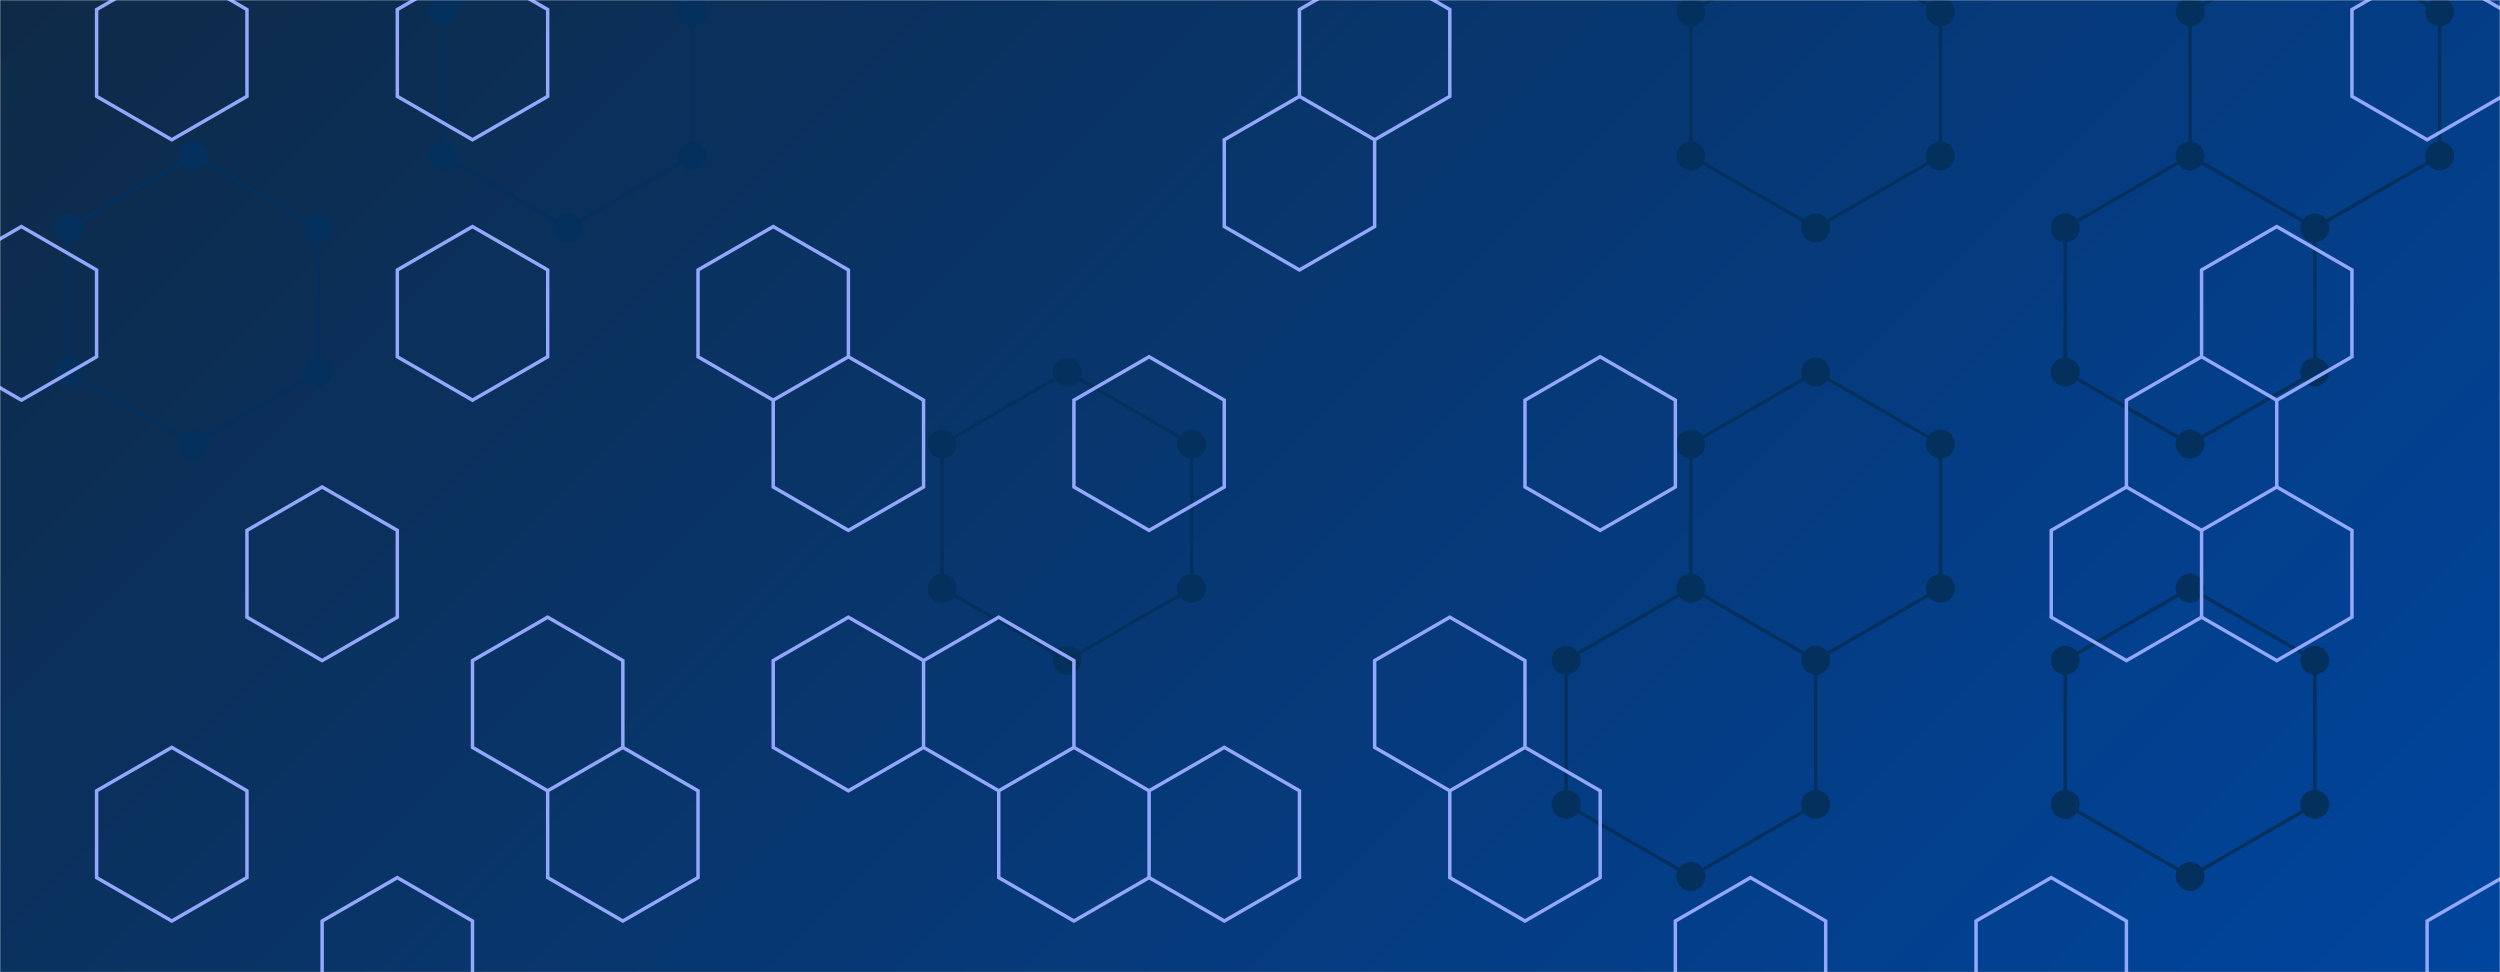 <svg xmlns="http://www.w3.org/2000/svg" version="1.1" xmlns:xlink="http://www.w3.org/1999/xlink" xmlns:svgjs="http://svgjs.com/svgjs" width="1440" height="560" preserveAspectRatio="none" viewBox="0 0 1440 560"><g mask="url(&quot;#SvgjsMask1017&quot;)" fill="none"><rect width="1440" height="560" x="0" y="0" fill="url(#SvgjsLinearGradient1018)"></rect><path d="M111.35 89.81L183.23 131.31L183.23 214.31L111.35 255.81L39.47 214.31L39.47 131.31zM327 -34.69L398.88 6.81L398.88 89.81L327 131.31L255.12 89.81L255.12 6.81zM614.53 214.31L686.41 255.81L686.41 338.81L614.53 380.31L542.65 338.81L542.65 255.81zM973.94 338.81L1045.82 380.31L1045.82 463.31L973.94 504.81L902.06 463.31L902.06 380.31zM1045.82 -34.69L1117.7 6.81L1117.7 89.81L1045.82 131.31L973.94 89.81L973.94 6.81zM1045.82 214.31L1117.7 255.81L1117.7 338.81L1045.82 380.31L973.94 338.81L973.94 255.81zM1261.47 89.81L1333.35 131.31L1333.35 214.31L1261.47 255.81L1189.58 214.31L1189.58 131.31zM1261.47 338.81L1333.35 380.31L1333.35 463.31L1261.47 504.81L1189.58 463.31L1189.58 380.31zM1333.35 -34.69L1405.23 6.81L1405.23 89.81L1333.35 131.31L1261.47 89.81L1261.47 6.81zM1549 89.81L1620.88 131.31L1620.88 214.31L1549 255.81L1477.11 214.31L1477.11 131.31z" stroke="#03305d" stroke-width="2"></path><path d="M103.05 89.81 a8.3 8.3 0 1 0 16.6 0 a8.3 8.3 0 1 0 -16.6 0zM174.93 131.31 a8.3 8.3 0 1 0 16.6 0 a8.3 8.3 0 1 0 -16.6 0zM174.93 214.31 a8.3 8.3 0 1 0 16.6 0 a8.3 8.3 0 1 0 -16.6 0zM103.05 255.81 a8.3 8.3 0 1 0 16.6 0 a8.3 8.3 0 1 0 -16.6 0zM31.17 214.31 a8.3 8.3 0 1 0 16.6 0 a8.3 8.3 0 1 0 -16.6 0zM31.17 131.31 a8.3 8.3 0 1 0 16.6 0 a8.3 8.3 0 1 0 -16.6 0zM318.7 -34.69 a8.3 8.3 0 1 0 16.6 0 a8.3 8.3 0 1 0 -16.6 0zM390.58 6.81 a8.3 8.3 0 1 0 16.6 0 a8.3 8.3 0 1 0 -16.6 0zM390.58 89.81 a8.3 8.3 0 1 0 16.6 0 a8.3 8.3 0 1 0 -16.6 0zM318.7 131.31 a8.3 8.3 0 1 0 16.6 0 a8.3 8.3 0 1 0 -16.6 0zM246.82 89.81 a8.3 8.3 0 1 0 16.6 0 a8.3 8.3 0 1 0 -16.6 0zM246.82 6.81 a8.3 8.3 0 1 0 16.6 0 a8.3 8.3 0 1 0 -16.6 0zM606.23 214.31 a8.3 8.3 0 1 0 16.6 0 a8.3 8.3 0 1 0 -16.6 0zM678.11 255.81 a8.3 8.3 0 1 0 16.6 0 a8.3 8.3 0 1 0 -16.6 0zM678.11 338.81 a8.3 8.3 0 1 0 16.6 0 a8.3 8.3 0 1 0 -16.6 0zM606.23 380.31 a8.3 8.3 0 1 0 16.6 0 a8.3 8.3 0 1 0 -16.6 0zM534.35 338.81 a8.3 8.3 0 1 0 16.6 0 a8.3 8.3 0 1 0 -16.6 0zM534.35 255.81 a8.3 8.3 0 1 0 16.6 0 a8.3 8.3 0 1 0 -16.6 0zM965.64 338.81 a8.3 8.3 0 1 0 16.6 0 a8.3 8.3 0 1 0 -16.6 0zM1037.52 380.31 a8.3 8.3 0 1 0 16.6 0 a8.3 8.3 0 1 0 -16.6 0zM1037.52 463.31 a8.3 8.3 0 1 0 16.6 0 a8.3 8.3 0 1 0 -16.6 0zM965.64 504.81 a8.3 8.3 0 1 0 16.6 0 a8.3 8.3 0 1 0 -16.6 0zM893.76 463.31 a8.3 8.3 0 1 0 16.6 0 a8.3 8.3 0 1 0 -16.6 0zM893.76 380.31 a8.3 8.3 0 1 0 16.6 0 a8.3 8.3 0 1 0 -16.6 0zM1037.52 -34.69 a8.3 8.3 0 1 0 16.6 0 a8.3 8.3 0 1 0 -16.6 0zM1109.4 6.81 a8.3 8.3 0 1 0 16.6 0 a8.3 8.3 0 1 0 -16.6 0zM1109.4 89.81 a8.3 8.3 0 1 0 16.6 0 a8.3 8.3 0 1 0 -16.6 0zM1037.52 131.31 a8.3 8.3 0 1 0 16.6 0 a8.3 8.3 0 1 0 -16.6 0zM965.64 89.81 a8.3 8.3 0 1 0 16.6 0 a8.3 8.3 0 1 0 -16.6 0zM965.64 6.81 a8.3 8.3 0 1 0 16.6 0 a8.3 8.3 0 1 0 -16.6 0zM1037.52 214.31 a8.3 8.3 0 1 0 16.6 0 a8.3 8.3 0 1 0 -16.6 0zM1109.4 255.81 a8.3 8.3 0 1 0 16.6 0 a8.3 8.3 0 1 0 -16.6 0zM1109.4 338.81 a8.3 8.3 0 1 0 16.6 0 a8.3 8.3 0 1 0 -16.6 0zM965.64 255.81 a8.3 8.3 0 1 0 16.6 0 a8.3 8.3 0 1 0 -16.6 0zM1253.17 89.81 a8.3 8.3 0 1 0 16.6 0 a8.3 8.3 0 1 0 -16.6 0zM1325.05 131.31 a8.3 8.3 0 1 0 16.6 0 a8.3 8.3 0 1 0 -16.6 0zM1325.05 214.31 a8.3 8.3 0 1 0 16.6 0 a8.3 8.3 0 1 0 -16.6 0zM1253.17 255.81 a8.3 8.3 0 1 0 16.6 0 a8.3 8.3 0 1 0 -16.6 0zM1181.28 214.31 a8.3 8.3 0 1 0 16.6 0 a8.3 8.3 0 1 0 -16.6 0zM1181.28 131.31 a8.3 8.3 0 1 0 16.6 0 a8.3 8.3 0 1 0 -16.6 0zM1253.17 338.81 a8.3 8.3 0 1 0 16.6 0 a8.3 8.3 0 1 0 -16.6 0zM1325.05 380.31 a8.3 8.3 0 1 0 16.6 0 a8.3 8.3 0 1 0 -16.6 0zM1325.05 463.31 a8.3 8.3 0 1 0 16.6 0 a8.3 8.3 0 1 0 -16.6 0zM1253.17 504.81 a8.3 8.3 0 1 0 16.6 0 a8.3 8.3 0 1 0 -16.6 0zM1181.28 463.31 a8.3 8.3 0 1 0 16.6 0 a8.3 8.3 0 1 0 -16.6 0zM1181.28 380.31 a8.3 8.3 0 1 0 16.6 0 a8.3 8.3 0 1 0 -16.6 0zM1325.05 -34.69 a8.3 8.3 0 1 0 16.6 0 a8.3 8.3 0 1 0 -16.6 0zM1396.93 6.81 a8.3 8.3 0 1 0 16.6 0 a8.3 8.3 0 1 0 -16.6 0zM1396.93 89.81 a8.3 8.3 0 1 0 16.6 0 a8.3 8.3 0 1 0 -16.6 0zM1253.17 6.81 a8.3 8.3 0 1 0 16.6 0 a8.3 8.3 0 1 0 -16.6 0zM1540.7 89.81 a8.3 8.3 0 1 0 16.6 0 a8.3 8.3 0 1 0 -16.6 0zM1612.58 131.31 a8.3 8.3 0 1 0 16.6 0 a8.3 8.3 0 1 0 -16.6 0zM1612.58 214.31 a8.3 8.3 0 1 0 16.6 0 a8.3 8.3 0 1 0 -16.6 0zM1540.7 255.81 a8.3 8.3 0 1 0 16.6 0 a8.3 8.3 0 1 0 -16.6 0zM1468.81 214.31 a8.3 8.3 0 1 0 16.6 0 a8.3 8.3 0 1 0 -16.6 0zM1468.81 131.31 a8.3 8.3 0 1 0 16.6 0 a8.3 8.3 0 1 0 -16.6 0z" fill="#03305d"></path><path d="M12.34 130.5L55.64 155.5L55.64 205.5L12.34 230.5L-30.96 205.5L-30.96 155.5zM98.95 -19.5L142.25 5.5L142.25 55.5L98.95 80.5L55.64 55.5L55.64 5.5zM98.95 430.5L142.25 455.5L142.25 505.5L98.95 530.5L55.64 505.5L55.64 455.5zM185.55 280.5L228.85 305.5L228.85 355.5L185.55 380.5L142.25 355.5L142.25 305.5zM228.85 505.5L272.15 530.5L272.15 580.5L228.85 605.5L185.55 580.5L185.55 530.5zM272.15 -19.5L315.46 5.5L315.46 55.5L272.15 80.5L228.85 55.5L228.85 5.5zM272.15 130.5L315.46 155.5L315.46 205.5L272.15 230.5L228.85 205.5L228.85 155.5zM315.46 355.5L358.76 380.5L358.76 430.5L315.46 455.5L272.15 430.5L272.15 380.5zM358.76 430.5L402.06 455.5L402.06 505.5L358.76 530.5L315.46 505.5L315.46 455.5zM445.37 130.5L488.67 155.5L488.67 205.5L445.37 230.5L402.06 205.5L402.06 155.5zM488.67 205.5L531.97 230.5L531.97 280.5L488.67 305.5L445.37 280.5L445.37 230.5zM488.67 355.5L531.97 380.5L531.97 430.5L488.67 455.5L445.37 430.5L445.37 380.5zM575.27 355.5L618.58 380.5L618.58 430.5L575.27 455.5L531.97 430.5L531.97 380.5zM661.88 205.5L705.18 230.5L705.18 280.5L661.88 305.5L618.58 280.5L618.58 230.5zM618.58 430.5L661.88 455.5L661.88 505.5L618.58 530.5L575.27 505.5L575.27 455.5zM748.48 55.5L791.79 80.5L791.79 130.5L748.48 155.5L705.18 130.5L705.18 80.5zM705.18 430.5L748.48 455.5L748.48 505.5L705.18 530.5L661.88 505.5L661.88 455.5zM791.79 -19.5L835.09 5.5L835.09 55.5L791.79 80.5L748.48 55.5L748.48 5.5zM835.09 355.5L878.39 380.5L878.39 430.5L835.09 455.5L791.79 430.5L791.79 380.5zM921.69 205.5L965 230.5L965 280.5L921.69 305.5L878.39 280.5L878.39 230.5zM878.39 430.5L921.69 455.5L921.69 505.5L878.39 530.5L835.09 505.5L835.09 455.5zM1008.3 505.5L1051.6 530.5L1051.6 580.5L1008.3 605.5L965 580.5L965 530.5zM1181.51 505.5L1224.81 530.5L1224.81 580.5L1181.51 605.5L1138.2 580.5L1138.2 530.5zM1268.11 205.5L1311.41 230.5L1311.41 280.5L1268.11 305.5L1224.81 280.5L1224.81 230.5zM1224.81 280.5L1268.11 305.5L1268.11 355.5L1224.81 380.5L1181.51 355.5L1181.51 305.5zM1311.41 130.5L1354.72 155.5L1354.72 205.5L1311.41 230.5L1268.11 205.5L1268.11 155.5zM1311.41 280.5L1354.72 305.5L1354.72 355.5L1311.41 380.5L1268.11 355.5L1268.11 305.5zM1398.02 -19.5L1441.32 5.5L1441.32 55.5L1398.02 80.5L1354.72 55.5L1354.72 5.5zM1441.32 505.5L1484.63 530.5L1484.63 580.5L1441.32 605.5L1398.02 580.5L1398.02 530.5z" stroke="rgba(150, 170, 255, 0.98)" stroke-width="2"></path></g><defs><mask id="SvgjsMask1017"><rect width="1440" height="560" fill="#ffffff"></rect></mask><linearGradient x1="15.28%" y1="-39.29%" x2="84.72%" y2="139.29%" gradientUnits="userSpaceOnUse" id="SvgjsLinearGradient1018"><stop stop-color="#0e2a47" offset="0"></stop><stop stop-color="#00459e" offset="1"></stop></linearGradient></defs></svg>